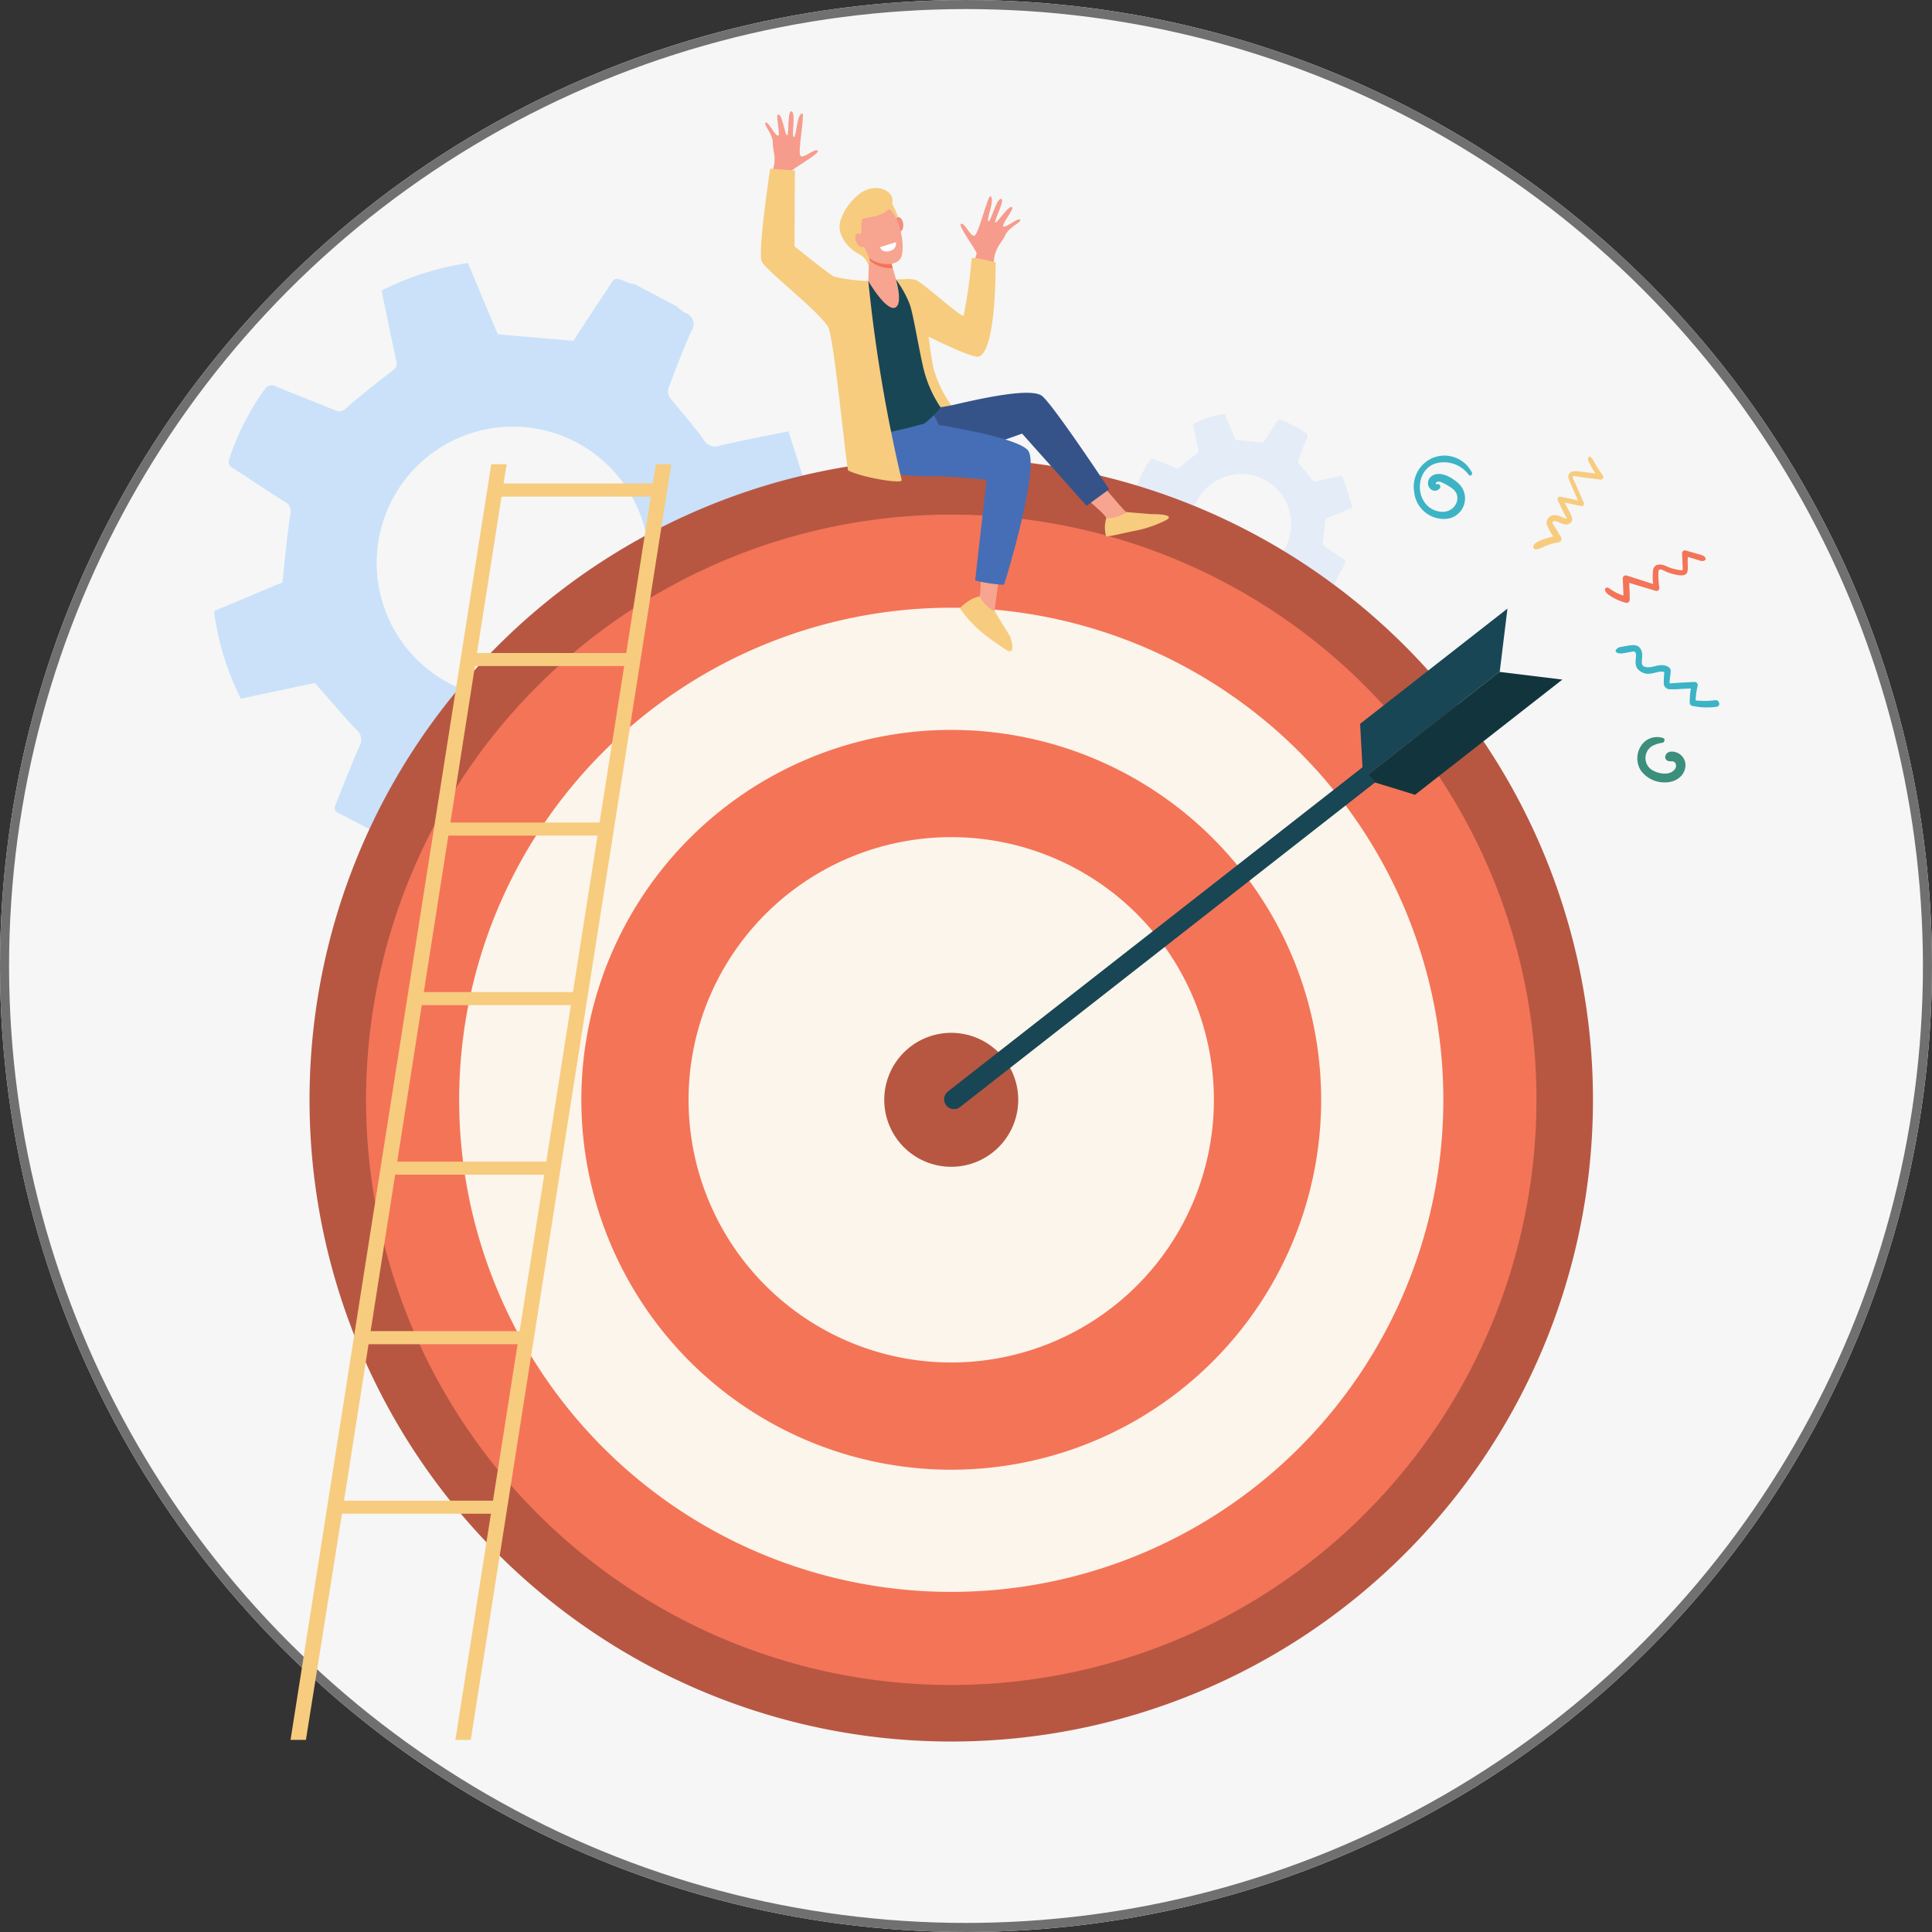 <svg xmlns="http://www.w3.org/2000/svg" xmlns:xlink="http://www.w3.org/1999/xlink" width="213" height="213" viewBox="0 0 213 213">
  <rect x="0" y="0" width="213" height="213" fill="#333333" stroke="none"/>
  <defs>
    <clipPath id="clip-path">
      <rect id="Rectángulo_46848" data-name="Rectángulo 46848" width="165.953" height="179.727" fill="none"/>
    </clipPath>
    <clipPath id="clip-path-2">
      <rect id="Rectángulo_46847" data-name="Rectángulo 46847" width="165.953" height="179.728" fill="none"/>
    </clipPath>
    <clipPath id="clip-path-3">
      <rect id="Rectángulo_46846" data-name="Rectángulo 46846" width="24.366" height="24.32" fill="none"/>
    </clipPath>
  </defs>
  <g id="Grupo_81236" data-name="Grupo 81236" transform="translate(-696.667 -3419)">
    <g id="Elipse_4729" data-name="Elipse 4729" transform="translate(696.667 3419)" fill="#f6f6f6" stroke="#707070" stroke-width="1">
      <circle cx="106.5" cy="106.5" r="106.5" stroke="none"/>
      <circle cx="106.5" cy="106.5" r="106" fill="none"/>
    </g>
    <g id="Grupo_81103" data-name="Grupo 81103" transform="translate(720.26 3431.272)">
      <g id="Grupo_81102" data-name="Grupo 81102" clip-path="url(#clip-path)">
        <g id="Grupo_81101" data-name="Grupo 81101" transform="translate(0 0)">
          <g id="Grupo_81100" data-name="Grupo 81100" clip-path="url(#clip-path-2)">
            <path id="Trazado_115152" data-name="Trazado 115152" d="M62.587,208.214c-1.534-1.02-3.1-1.987-4.617-3.037a1.334,1.334,0,0,1-.494-1.016c.184-2.126.49-4.242.659-6.369a1.128,1.128,0,0,1,.779-1.18c2.085-.831,4.148-1.719,6.218-2.588.336-.141.666-.294,1.245-.55l-3.041-9.547c-2.669.548-5.1,1.008-7.515,1.566a1.48,1.48,0,0,1-1.869-.684c-1.131-1.606-2.485-3.053-3.7-4.6a1.21,1.21,0,0,1-.164-1c.806-2.13,1.61-4.265,2.544-6.341a1.285,1.285,0,0,0-.675-1.985,6.2,6.2,0,0,1-.932-.717L46.4,167.721a3.147,3.147,0,0,1-.578-.116c-1.879-.754-1.518-.741-2.571.83-1.284,1.914-2.535,3.85-3.633,5.522l-8.328-.722-3.3-7.861a32,32,0,0,0-9.516,3.029c.545,2.624,1.069,5.184,1.612,7.74a.886.886,0,0,1-.377,1.077c-1.754,1.33-3.476,2.707-5.134,4.154a1.042,1.042,0,0,1-1.3.208c-2.137-.882-4.3-1.714-6.437-2.588a.9.9,0,0,0-1.265.323,28.532,28.532,0,0,0-3.9,7.68c-.191.54.069.772.478,1.034C4.042,189.243,5.9,190.5,7.8,191.7a1.125,1.125,0,0,1,.612,1.349c-.36,2.436-.578,4.893-.872,7.539L0,203.753a29.826,29.826,0,0,0,2.964,9.654l8.164-1.735c1.586,1.8,3.017,3.519,4.554,5.134a1.431,1.431,0,0,1,.354,1.834c-.884,2.027-1.69,4.089-2.507,6.145-.161.406-.481.88.154,1.21q3.874,2.012,7.747,4.026c.549.285.893.1,1.221-.419,1.219-1.926,2.523-3.8,3.709-5.744.458-.75.955-.782,1.731-.683a52.383,52.383,0,0,0,5.779.483,1.258,1.258,0,0,1,1.423.965c.918,2.37,1.929,4.7,2.883,7,2.061-.014,7.662-1.811,9.677-3.082-.547-2.525-1.073-5.085-1.671-7.628a1.085,1.085,0,0,1,.523-1.3c1.564-1.248,3.04-2.606,4.592-3.87a1.321,1.321,0,0,1,1.094-.217c1.908.732,3.791,1.531,5.674,2.33,1.052.447,1.475.631,1.876.358l4.341-8.2c.006-.666-.452-.977-1.693-1.8m-16.354-2.757a15.022,15.022,0,1,1-6.253-20.3h0A15.022,15.022,0,0,1,46.233,205.457Z" transform="translate(0 -148.65)" fill="#cae1f9"/>
            <g id="Grupo_81099" data-name="Grupo 81099" transform="translate(101.153 33.359)" opacity="0.2">
              <g id="Grupo_81098" data-name="Grupo 81098">
                <g id="Grupo_81097" data-name="Grupo 81097" clip-path="url(#clip-path-3)">
                  <path id="Trazado_115153" data-name="Trazado 115153" d="M1023.214,345.587c-.563-.375-1.14-.729-1.695-1.115a.489.489,0,0,1-.181-.373c.067-.781.18-1.557.242-2.338a.414.414,0,0,1,.286-.433c.766-.305,1.523-.631,2.283-.95.123-.052.245-.108.457-.2l-1.116-3.5c-.98.2-1.873.37-2.759.575a.543.543,0,0,1-.686-.251c-.415-.589-.912-1.121-1.359-1.689a.444.444,0,0,1-.06-.366c.3-.782.591-1.566.934-2.328a.472.472,0,0,0-.248-.729,2.27,2.27,0,0,1-.342-.263l-1.7-.9a1.157,1.157,0,0,1-.212-.042c-.69-.277-.557-.272-.944.3-.471.7-.931,1.413-1.334,2.027l-3.057-.265-1.212-2.886a11.748,11.748,0,0,0-3.493,1.112c.2.963.392,1.9.592,2.841a.325.325,0,0,1-.138.4c-.644.488-1.276.994-1.885,1.525a.383.383,0,0,1-.479.076c-.785-.324-1.577-.629-2.363-.95a.329.329,0,0,0-.464.119,10.478,10.478,0,0,0-1.431,2.819c-.07.2.026.283.176.38.695.445,1.378.906,2.075,1.346a.413.413,0,0,1,.225.5c-.132.894-.212,1.8-.32,2.767l-2.769,1.162a10.954,10.954,0,0,0,1.088,3.544l3-.637c.582.662,1.108,1.292,1.672,1.885a.525.525,0,0,1,.13.673c-.325.744-.62,1.5-.92,2.256-.059.149-.177.323.056.444l2.844,1.478c.2.1.328.036.448-.154.448-.707.926-1.394,1.362-2.108.168-.276.35-.287.635-.251a19.2,19.2,0,0,0,2.121.177.462.462,0,0,1,.522.354c.337.87.708,1.727,1.058,2.57a10.5,10.5,0,0,0,3.552-1.131c-.2-.927-.394-1.867-.613-2.8a.4.4,0,0,1,.192-.476c.574-.458,1.116-.956,1.686-1.42a.484.484,0,0,1,.4-.08c.7.269,1.392.562,2.083.855.386.164.542.231.689.131l1.593-3.012c0-.244-.166-.359-.622-.662m-6-1.012a5.514,5.514,0,0,1-9.748-5.158h0a5.514,5.514,0,1,1,9.748,5.158" transform="translate(-1000.239 -329.861)" fill="#9bc1f9"/>
                </g>
              </g>
            </g>
            <path id="Trazado_115154" data-name="Trazado 115154" d="M245.654,448.8a70.748,70.748,0,1,1-70.748-70.748A70.748,70.748,0,0,1,245.654,448.8" transform="translate(-93.625 -339.819)" fill="#b75742"/>
            <path id="Trazado_115155" data-name="Trazado 115155" d="M294.812,504.188A64.516,64.516,0,1,1,230.3,439.672a64.516,64.516,0,0,1,64.516,64.516" transform="translate(-149.015 -395.208)" fill="#f47458"/>
            <path id="Trazado_115156" data-name="Trazado 115156" d="M375.778,595.418a54.252,54.252,0,1,1-54.252-54.252,54.252,54.252,0,0,1,54.252,54.252" transform="translate(-240.245 -486.438)" fill="#fcf5eb"/>
            <path id="Trazado_115157" data-name="Trazado 115157" d="M482.046,715.159a40.781,40.781,0,1,1-40.781-40.781,40.781,40.781,0,0,1,40.781,40.781" transform="translate(-359.984 -606.179)" fill="#f47458"/>
            <path id="Trazado_115158" data-name="Trazado 115158" d="M575.3,820.236a28.959,28.959,0,1,1-28.959-28.959A28.959,28.959,0,0,1,575.3,820.236" transform="translate(-465.062 -711.256)" fill="#fcf5eb"/>
            <path id="Trazado_115159" data-name="Trazado 115159" d="M745.489,1012a7.385,7.385,0,1,1-7.385-7.385,7.385,7.385,0,0,1,7.385,7.385" transform="translate(-656.824 -903.019)" fill="#b75742"/>
            <path id="Trazado_115160" data-name="Trazado 115160" d="M1245.09,559.62l-.262-4.8,16.242-12.7-.849,6.947L1244.3,561.515Z" transform="translate(-1118.469 -487.295)" fill="#184655"/>
            <path id="Trazado_115161" data-name="Trazado 115161" d="M1245.921,623.226l4.593,1.41,16.241-12.7-6.947-.849-15.917,12.449Z" transform="translate(-1118.1 -549.285)" fill="#12353d"/>
            <path id="Trazado_115162" data-name="Trazado 115162" d="M796.215,752.028h0a1.085,1.085,0,0,0,1.524.186l45.758-35.79-1.337-1.71L796.4,750.5a1.085,1.085,0,0,0-.186,1.524" transform="translate(-715.488 -642.436)" fill="#184655"/>
            <path id="Trazado_115163" data-name="Trazado 115163" d="M89.115,500.467h16.423l-3.92,24.936h1.694L125.42,384.764h-1.694l-.333,2.119H106.935l.333-2.119h-1.694L83.445,525.4h1.694Zm28.175-74.762-2.711,17.249H98.138l2.706-17.249Zm-16.22-1.442,2.706-17.249h16.451l-2.711,17.249ZM114.352,444.4l-2.711,17.249H95.206L97.912,444.4Zm-2.938,18.69L108.7,480.335H92.274l2.706-17.249Zm11.752-74.762-2.711,17.249H104l2.706-17.249Zm-33.825,110.7,2.706-17.249h16.429l-2.711,17.249Z" transform="translate(-75.006 -345.853)" fill="#f7cc7f"/>
            <path id="Trazado_115164" data-name="Trazado 115164" d="M815.6,98.854c-.018.063-.154.5-.364,1.14l2.2.443c.023-.359.045-.66.071-.877.181-1.524.9-1.937,1.265-2.783s1.8-1.383,1.621-1.67-1.508.875-1.827.751,1.139-1.873.964-2.106c-.323-.429-1.709,1.833-1.872,1.646s1.155-2.575.627-2.6-1.112,2.584-1.389,2.469.767-2.409.236-2.751c-.284-.183-1.29,4.082-1.739,4.328s-1.081-1.435-1.51-1.293,1.8,3.043,1.721,3.307" transform="translate(-731.522 -83.15)" fill="#f79c8d"/>
            <path id="Trazado_115165" data-name="Trazado 115165" d="M603.7,6.632c-.01.065-.064.515-.139,1.189l-2.184-.5c.127-.337.231-.62.3-.829.464-1.463-.018-2.135,0-3.057s-1.067-2-.788-2.19,1.012,1.419,1.355,1.438-.265-2.176-.009-2.316c.471-.258.8,2.375,1.026,2.272s.01-2.822.5-2.632S603.7,2.818,604,2.828s.295-2.511.92-2.6c.334-.05-.509,4.251-.2,4.66s1.577-.862,1.908-.555-2.891,2.032-2.931,2.3" transform="translate(-540.074 0.004)" fill="#f79c8d"/>
            <path id="Trazado_115166" data-name="Trazado 115166" d="M754.1,160.427s-2.617-.626-2.642-.416a52.687,52.687,0,0,1-.89,6.316c-.317.163-4.521-3.681-5.271-3.942a3.123,3.123,0,0,0-1.122-.093c-.892.026-1.068.03-1.068.03l-.033,0,0,.839c1,.9,3.3,14.595,3.5,14.586.216-.01,4.762,1.134,4.682.751a13.506,13.506,0,0,1-3.952-6.2c-.292-1.217-.437-2.527-.595-3.673,1.01.506,4.955,2.448,5.58,2.191,1.945-.8,1.808-10.393,1.808-10.393" transform="translate(-667.93 -143.79)" fill="#f7cc7f"/>
            <path id="Trazado_115167" data-name="Trazado 115167" d="M929.512,391.745s4.229,3.313,4.371,3.9c.2.846,4.076-.266,3.142-.438-.215-.039-.9-.214-.959-.244-.3-.162-4.066-4.7-4.066-4.7Z" transform="translate(-835.512 -350.799)" fill="#f7a491"/>
            <path id="Trazado_115168" data-name="Trazado 115168" d="M976.335,437.168l-2.7-.22a3.828,3.828,0,0,1-2.255.669,3.458,3.458,0,0,0-.124,1.47c.02.137.042.55.18.54.5-.034,1.828-.365,3.343-.668a13.054,13.054,0,0,0,3.211-1.134c1.176-.7-1.654-.657-1.654-.657" transform="translate(-873.006 -392.76)" fill="#f7cc7f"/>
            <path id="Trazado_115169" data-name="Trazado 115169" d="M732.617,308.466a18.484,18.484,0,0,0,6.522-.281c3.964-.927,8.346-1.784,9.63-1.038,1.034.6,7.488,10.354,7.488,10.354l-2.493,1.819-7.107-7.958s-9.067,3.346-11.1,2.975c-4.638-.844-4.7-4.548-2.937-5.871" transform="translate(-657.567 -275.83)" fill="#355389"/>
            <path id="Trazado_115170" data-name="Trazado 115170" d="M835.128,469.593s-.188,5.115-.305,5.981,2.171,3.46,1.879,2.557c-.067-.208-.24-.9-.241-.96,0-.343.848-6.178.848-6.178Z" transform="translate(-750.395 -422.104)" fill="#f7a491"/>
            <path id="Trazado_115171" data-name="Trazado 115171" d="M818.847,533.227l-1.689-2.746a3.826,3.826,0,0,1-1.66-1.667,3.458,3.458,0,0,0-1.352.589c-.111.082-.867.635-.815.763a14.541,14.541,0,0,0,2.35,2.575,30.3,30.3,0,0,0,2.774,1.988c1.177.7.392-1.5.392-1.5" transform="translate(-731.078 -475.336)" fill="#f7cc7f"/>
            <path id="Trazado_115172" data-name="Trazado 115172" d="M730.638,303.2c-1.083-1.444-9.824-2.816-9.824-2.816l-2.437-4.684-5.389,3.323a48.778,48.778,0,0,0,.943,5.434c.539,1.527,4.161,1.6,6.373,1.582,2.035-.021,5.753.394,5.753.394L724.8,317.531a17.361,17.361,0,0,0,3.166.471c.078-.01,4.02-13,2.672-14.8" transform="translate(-640.885 -265.8)" fill="#466eb6"/>
            <path id="Trazado_115173" data-name="Trazado 115173" d="M714.576,183.346l-3.04.17s-.07.021-.091.025c-.248.046-.023,8.907.2,12.216a22.132,22.132,0,0,0,.669,4.7,49.518,49.518,0,0,0,5.389-1.223,9.291,9.291,0,0,0,1.8-1.793,13.332,13.332,0,0,1-1.953-4.582c-.5-2.187-1.127-6.065-1.483-6.874a11.55,11.55,0,0,0-1.486-2.639" transform="translate(-639.4 -164.804)" fill="#184655"/>
            <path id="Trazado_115174" data-name="Trazado 115174" d="M713.393,154.783l-.086,2.685s1.968,3.391,2.979,2.919c.848-.4.1-2.976.1-2.976s-.147-.591-.35-1.271a4.914,4.914,0,0,1-.252-1.367c.021-.918-2.385.011-2.385.011" transform="translate(-641.171 -138.756)" fill="#f7a491"/>
            <path id="Trazado_115175" data-name="Trazado 115175" d="M716.472,154.773c.021-.918-2.385.011-2.385.011l-.008.262a1.356,1.356,0,0,0,.269.305,3.314,3.314,0,0,0,2.344.675,4.615,4.615,0,0,1-.219-1.253" transform="translate(-641.865 -138.757)" fill="#f47458"/>
            <path id="Trazado_115176" data-name="Trazado 115176" d="M716.656,97.931a7.007,7.007,0,0,1,1.078,2.784,6.6,6.6,0,0,1-.195,2.141l-3.219-3.847Z" transform="translate(-642.082 -88.027)" fill="#f7cc7f"/>
            <path id="Trazado_115177" data-name="Trazado 115177" d="M742.967,116.132c.045.446-.128.828-.387.855s-.506-.313-.551-.759.128-.828.387-.855.506.313.551.759" transform="translate(-666.982 -103.704)" fill="#f48c7f"/>
            <path id="Trazado_115178" data-name="Trazado 115178" d="M703.785,103.289c-.074-.016-.067,3.688,1.007,4.56s2.942.948,3.488.07c.6-.971.029-4.874-1.568-5.7s-2.927,1.073-2.927,1.073" transform="translate(-632.588 -91.691)" fill="#f7a491"/>
            <path id="Trazado_115179" data-name="Trazado 115179" d="M683.955,84.483A5.95,5.95,0,0,0,682.184,87c-.682,1.571.671,3.2,1.805,3.845a2.184,2.184,0,0,1,1.229,1.429l.047-.482a1.2,1.2,0,0,0-.015-.443,2.062,2.062,0,0,0-.161-.391c-.1-.206-.407-.914-.528-1.1-.319-.492-.382-.6-.225-1.067.121-.36-.019-1.154.168-1.748l1.527-.329a3.2,3.2,0,0,0,1.438-.786c1.385-1.6-1.354-3.381-3.515-1.448" transform="translate(-613.031 -75.181)" fill="#f7cc7f"/>
            <path id="Trazado_115180" data-name="Trazado 115180" d="M700.034,133.6c.188.407.149.825-.087.934s-.58-.131-.768-.538-.149-.825.087-.934.58.131.768.538" transform="translate(-628.365 -119.58)" fill="#f7a491"/>
            <path id="Trazado_115181" data-name="Trazado 115181" d="M608.03,74.891a19.139,19.139,0,0,1-3.792-.492c-.472-.213-4.345-3.334-4.345-3.334l.044-8.357-2.724-.207s-1.412,9.237-.923,10.248c.505,1.044,6.175,5.343,7.309,7.208.653,1.075,2.016,15.689,2.222,15.821,1.467.764,6,1.526,5.891,1.063a167.963,167.963,0,0,1-3.68-21.949" transform="translate(-535.894 -56.179)" fill="#f7cc7f"/>
            <path id="Trazado_115182" data-name="Trazado 115182" d="M726.024,143.2l1.755-.557a.805.805,0,0,1-.594.947c-.932.326-1.161-.39-1.161-.39" transform="translate(-652.602 -128.216)" fill="#fff"/>
            <path id="Trazado_115183" data-name="Trazado 115183" d="M1441.006,385.852a.361.361,0,0,0,.224-.525c-.186-.3-.366-.608-.548-.912-.4-.672-.439-.686-.406-.763.078-.183.423-.1.547-.057a4.246,4.246,0,0,0,.821.3c.57.073.985-.364.732-.916-.232-.506-.495-1-.76-1.495.611.125,1.22.268,1.833.384a.247.247,0,0,0,.279-.353l-.961-2.209c-.049-.113-.34-.612-.24-.708s.51.03.606.045c.532.077.721.1,2.456.309a.289.289,0,0,0,.257-.429c-1.213-1.694-1-1.848-1.433-2.085a.137.137,0,0,0-.2.112c-.039.255-.03.318.427,1.126q.177.313.37.617c-2.1-.3-2.626-.423-2.911.049-.2.328-.1.417.995,2.921-.634-.165-1.275-.29-1.917-.428a.281.281,0,0,0-.318.4c.841,1.807.936,1.82.967,2,0,0,.111.03-.053.016-.28-.025-.794-.431-1.329-.369a.847.847,0,0,0-.812.952,5.965,5.965,0,0,0,.733,1.4,7.275,7.275,0,0,0-1.639.536,1.132,1.132,0,0,0-.53.43.3.3,0,0,0,.249.453c.623-.035.893-.518,2.567-.8" transform="translate(-1292.709 -338.349)" fill="#f7cc7f"/>
            <path id="Trazado_115184" data-name="Trazado 115184" d="M1522.461,482.766a9.015,9.015,0,0,1-.1-1.594c0-.1-.015-.3.091-.366.255-.158.637.281,1.618.495.426.093,1.3.323,1.484-.249a3.23,3.23,0,0,0,.032-.967c0-.231.007-.461.011-.692,1.593.449,1.5.543,1.863.385a.2.2,0,0,0,.087-.272c-.207-.327-.165-.234-2.168-.821a.314.314,0,0,0-.406.281c0,.312.083,1.727.066,1.9-.017-.011-.093,0-.109,0a5.178,5.178,0,0,1-1.828-.513c-.495-.2-1.166-.208-1.321.425a6.26,6.26,0,0,0,0,1.6c-.97-.31-1.938-.628-2.909-.932a.346.346,0,0,0-.448.309c.043.633.064,1.265.081,1.9a5.857,5.857,0,0,1-1.6-.816c-.36-.26-.818.245.135.838a5.667,5.667,0,0,0,1.713.766.348.348,0,0,0,.449-.31c0-.627-.024-1.256-.063-1.882.97.3,1.943.584,2.913.882a.321.321,0,0,0,.407-.368" transform="translate(-1363.117 -430.264)" fill="#f47458"/>
            <path id="Trazado_115185" data-name="Trazado 115185" d="M1536.188,588.295a.347.347,0,0,0,.309.349,7.636,7.636,0,0,0,2.667.091c.465-.079.3-.772-.156-.723a9.273,9.273,0,0,1-2.17.025,7.4,7.4,0,0,1,.218-1.582.357.357,0,0,0-.311-.455c-.575.016-2.75.142-2.769.166a.11.11,0,0,0,0-.058c-.042-.232.128-1.018.11-1.377-.02-.4-.555-.55-.88-.581-.659-.063-1.389.412-2.03.156-.617-.246.077-1.213-.42-1.969-.383-.583-1.042-.408-2.083-.207a.778.778,0,0,0-.633.351.177.177,0,0,0,.021.207c.313.291.689.16,1.639,0,.121-.02.326-.092.433,0,.359.3-.167,1.117.258,1.808a1.533,1.533,0,0,0,1.556.569c.441-.053.985-.31,1.432-.151-.024.383-.06.769-.055,1.151a.672.672,0,0,0,.639.743,11.2,11.2,0,0,0,1.412-.047c.312-.014.625-.027.936-.044a8.4,8.4,0,0,0-.122,1.578" transform="translate(-1373.489 -523.088)" fill="#3cb4c5"/>
            <path id="Trazado_115186" data-name="Trazado 115186" d="M1312.865,378.42c-2.488-2.04-3.756-.2-3.04.643a.692.692,0,0,0,1.127-.018c.125-.188-.06-.5-.294-.426-.194.061-.24-.16-.034-.245.277-.115.614.089.853.215.557.3,1.284.67,1.379,1.369.141,1.043-.919,2.146-2.49,1.538-2.267-.877-2.159-4.585.245-5.2a3.4,3.4,0,0,1,3.516,1.3c.157.21.437-.036.352-.247a3.4,3.4,0,0,0-4.226-1.664,3.453,3.453,0,0,0-2.139,3.842,3.29,3.29,0,0,0,3.465,2.923,2.262,2.262,0,0,0,1.286-4.025" transform="translate(-1175.789 -337.514)" fill="#3cb4c5"/>
            <path id="Trazado_115187" data-name="Trazado 115187" d="M1556.348,683.732c-.406-.284-1.243-.458-1.516.094a.459.459,0,0,0,.243.672c.292.1.564-.061.79.209a.615.615,0,0,1-.1.772c-.538.634-1.686.439-2.329.088a1.559,1.559,0,0,1-.1-2.719,3.5,3.5,0,0,1,1.134-.357c.215-.05.319-.391.092-.506a2.082,2.082,0,0,0-2.472.869,2.5,2.5,0,0,0-.018,2.688,3.209,3.209,0,0,0,2.722,1.32c2.125-.023,2.866-2.211,1.551-3.13" transform="translate(-1394.771 -612.877)" fill="#3c8f7c"/>
          </g>
        </g>
      </g>
    </g>
  </g>
</svg>
